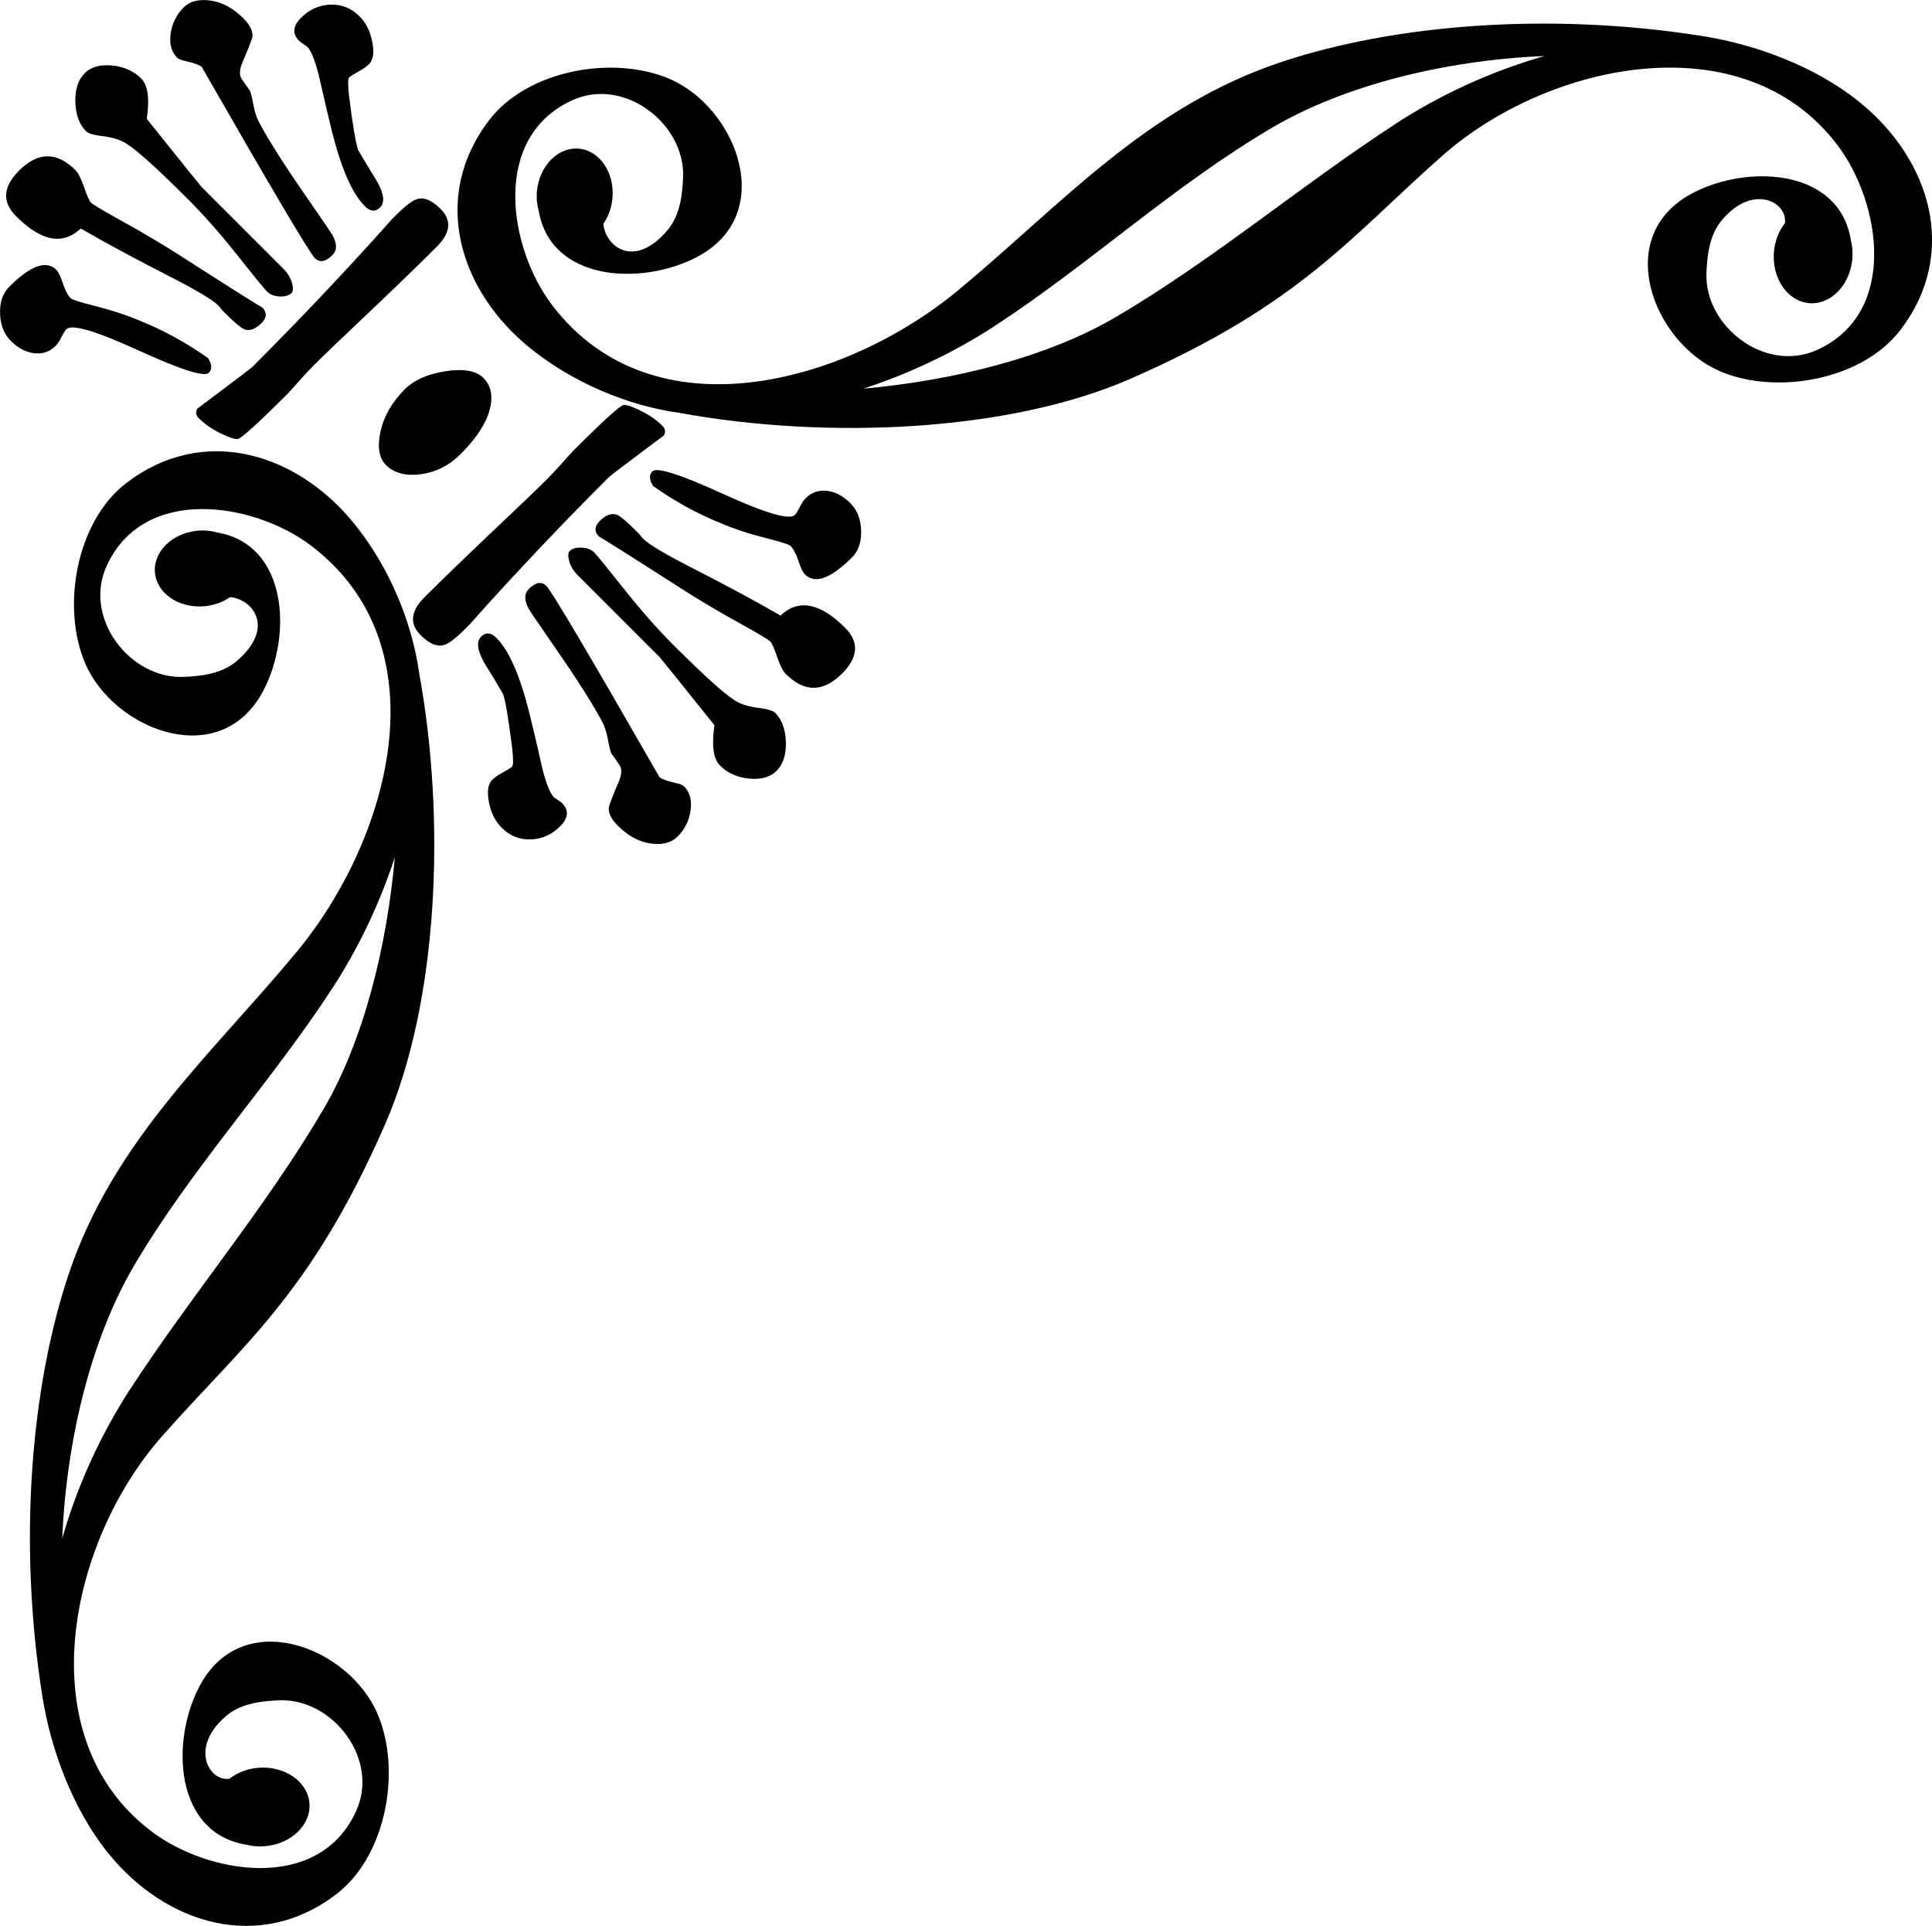 <?xml version="1.0" encoding="UTF-8" standalone="no"?>
<svg
   width="1000"
   height="996.744"
   viewBox="0 0 1000 996.744"
   version="1.1"
   id="svg1173"
   sodipodi:docname="style04.svg"
   inkscape:version="1.4 (e7c3feb1, 2024-10-09)"
   inkscape:export-filename="style04.png"
   inkscape:export-xdpi="1841.4592"
   inkscape:export-ydpi="1841.4592"
   xmlns:inkscape="http://www.inkscape.org/namespaces/inkscape"
   xmlns:sodipodi="http://sodipodi.sourceforge.net/DTD/sodipodi-0.dtd"
   xmlns="http://www.w3.org/2000/svg"
   xmlns:svg="http://www.w3.org/2000/svg">
  <defs
     id="defs1455" />
  <sodipodi:namedview
     id="namedview1453"
     pagecolor="#ffffff"
     bordercolor="#666666"
     borderopacity="1.0"
     inkscape:showpageshadow="2"
     inkscape:pageopacity="0.0"
     inkscape:pagecheckerboard="0"
     inkscape:deskcolor="#d1d1d1"
     showgrid="false"
     inkscape:zoom="7.1270529"
     inkscape:cx="37.392735"
     inkscape:cy="43.706705"
     inkscape:current-layer="svg1173"
     inkscape:window-width="1880"
     inkscape:window-height="1314"
     inkscape:window-x="0"
     inkscape:window-y="25"
     inkscape:window-maximized="0" />
  <g
     id="g2519"
     transform="matrix(19.182,0,0,19.182,-4611.835,-2446.635)"
     style="fill:#000000">
    <path
       d="m 278.065,130.9 c 1.195,-0.78 2.584,-1.426 4.037,-1.84 -2.757,0.115 -5.441,0.816 -7.331,1.922 -2.652,1.552 -4.934,3.684 -7.505,5.362 -1.059,0.691 -2.272,1.277 -3.545,1.691 2.409,-0.217 4.956,-0.835 6.841,-1.948 2.646,-1.562 4.931,-3.508 7.503,-5.185 z m 8.305,-2.378 c 1.424,0.226 3.034,0.815 4.222,1.773 1.926,1.552 2.707,4.086 1.104,6.168 -1.035,1.345 -3.35,1.753 -4.866,1.099 -1.807,-0.781 -2.926,-3.663 -0.719,-4.81 1.501,-0.781 3.946,-0.647 4.257,1.274 0.038,0.154 0.054,0.32 0.041,0.491 -0.056,0.714 -0.575,1.257 -1.16,1.211 -0.585,-0.046 -1.013,-0.662 -0.957,-1.377 0.024,-0.303 0.134,-0.572 0.295,-0.781 0.085,-0.556 -0.855,-1.095 -1.707,-0.073 -0.325,0.391 -0.391,0.935 -0.409,1.421 -0.055,1.431 1.583,2.711 2.99,2.07 2.209,-1.006 1.705,-3.991 0.548,-5.521 -2.541,-3.362 -7.804,-2.227 -10.635,0.258 -2.483,2.179 -3.829,4.027 -8.454,6.047 -3.288,1.435 -8.201,1.641 -12.163,0.916 -1.387,-0.192 -2.865,-0.811 -4.02,-1.741 -1.926,-1.551 -2.707,-4.086 -1.104,-6.168 1.035,-1.345 3.35,-1.754 4.866,-1.099 1.807,0.781 2.926,3.663 0.719,4.81 -1.494,0.776 -3.924,0.65 -4.255,-1.245 -0.047,-0.166 -0.067,-0.346 -0.05,-0.534 0.063,-0.688 0.571,-1.203 1.133,-1.152 0.563,0.051 0.968,0.652 0.905,1.339 -0.024,0.263 -0.115,0.501 -0.247,0.692 0.069,0.637 0.856,1.221 1.744,0.155 0.325,-0.391 0.391,-0.935 0.409,-1.421 0.055,-1.431 -1.583,-2.711 -2.99,-2.07 -2.209,1.006 -1.709,3.995 -0.548,5.521 2.728,3.588 7.937,2.111 10.957,-0.391 2.772,-2.297 5.08,-4.947 8.719,-6.161 3.031,-1.01 7.213,-1.361 11.373,-0.701"
       style="fill:#000000;fill-opacity:1;fill-rule:nonzero;stroke:none;stroke-width:0.035"
       id="path687" />
    <path
       d="m 249.132,157.515 c 1.112,-1.885 1.731,-4.432 1.948,-6.841 -0.414,1.274 -1,2.486 -1.691,3.545 -1.677,2.572 -3.809,4.854 -5.362,7.505 -1.106,1.89 -1.806,4.574 -1.922,7.331 0.414,-1.453 1.061,-2.842 1.84,-4.037 1.678,-2.572 3.624,-4.857 5.186,-7.503 z m -6.862,4.435 c 1.213,-3.64 3.864,-5.947 6.161,-8.719 2.502,-3.02 3.979,-8.229 0.391,-10.958 -1.526,-1.161 -4.514,-1.661 -5.521,0.549 -0.641,1.408 0.638,3.045 2.069,2.99 0.486,-0.019 1.031,-0.085 1.421,-0.41 1.066,-0.888 0.483,-1.675 -0.154,-1.744 -0.191,0.132 -0.429,0.223 -0.692,0.247 -0.688,0.063 -1.288,-0.342 -1.339,-0.905 -0.051,-0.563 0.465,-1.071 1.152,-1.133 0.188,-0.017 0.369,0.003 0.534,0.05 1.895,0.33 2.022,2.76 1.245,4.254 -1.148,2.207 -4.029,1.089 -4.81,-0.718 -0.654,-1.516 -0.247,-3.831 1.099,-4.866 2.083,-1.603 4.617,-0.822 6.168,1.104 0.931,1.155 1.549,2.633 1.742,4.02 0.725,3.962 0.519,8.875 -0.916,12.163 -2.019,4.625 -3.867,5.971 -6.047,8.454 -2.485,2.831 -3.621,8.094 -0.258,10.635 1.529,1.156 4.514,1.661 5.52,-0.549 0.641,-1.408 -0.639,-3.045 -2.07,-2.99 -0.486,0.019 -1.03,0.084 -1.421,0.409 -1.023,0.852 -0.483,1.792 0.073,1.707 0.209,-0.161 0.478,-0.271 0.781,-0.295 0.714,-0.056 1.331,0.373 1.377,0.957 0.046,0.584 -0.497,1.104 -1.211,1.16 -0.172,0.013 -0.337,-0.002 -0.491,-0.041 -1.922,-0.311 -2.055,-2.756 -1.274,-4.258 1.148,-2.207 4.03,-1.089 4.81,0.719 0.655,1.516 0.247,3.831 -1.099,4.866 -2.083,1.603 -4.617,0.822 -6.168,-1.103 -0.958,-1.189 -1.547,-2.798 -1.773,-4.222 -0.66,-4.161 -0.309,-8.342 0.701,-11.373"
       style="fill:#000000;fill-opacity:1;fill-rule:nonzero;stroke:none;stroke-width:0.035"
       id="path689" />
    <path
       d="m 240.712,136.741 c 0.199,0.2 0.411,0.313 0.636,0.338 0.226,0.027 0.419,-0.039 0.578,-0.198 0.047,-0.047 0.099,-0.125 0.155,-0.234 0.056,-0.109 0.1,-0.182 0.133,-0.215 0.147,-0.147 0.794,0.044 1.943,0.569 1.149,0.524 1.782,0.727 1.903,0.606 0.092,-0.092 0.085,-0.225 -0.021,-0.397 -0.584,-0.412 -1.189,-0.745 -1.813,-0.997 -0.371,-0.159 -0.796,-0.298 -1.274,-0.418 -0.372,-0.093 -0.578,-0.16 -0.617,-0.199 -0.08,-0.079 -0.151,-0.213 -0.214,-0.403 -0.062,-0.189 -0.121,-0.31 -0.175,-0.363 -0.272,-0.272 -0.696,-0.119 -1.274,0.458 -0.173,0.173 -0.254,0.413 -0.245,0.721 0.011,0.309 0.105,0.553 0.285,0.732 z m 0.15,-3.356 c 0.676,0.676 1.257,0.786 1.743,0.329 0.637,0.371 1.457,0.813 2.458,1.324 0.684,0.352 1.103,0.603 1.257,0.757 0.019,0.019 0.049,0.056 0.088,0.11 0.047,0.047 0.083,0.083 0.11,0.11 0.238,0.239 0.406,0.378 0.498,0.418 0.147,0.053 0.302,-0.004 0.468,-0.17 0.146,-0.146 0.149,-0.289 0.01,-0.428 0.047,0.047 -0.67,-0.404 -2.152,-1.354 -0.524,-0.339 -1.095,-0.677 -1.713,-1.016 -0.45,-0.252 -0.7,-0.401 -0.746,-0.447 -0.048,-0.047 -0.11,-0.186 -0.189,-0.419 -0.079,-0.231 -0.158,-0.384 -0.231,-0.457 -0.505,-0.504 -1.011,-0.502 -1.523,0.009 -0.438,0.438 -0.464,0.849 -0.079,1.235 z m 1.882,-2.3 c 0.059,0.059 0.189,0.102 0.388,0.129 0.252,0.026 0.458,0.08 0.617,0.16 0.259,0.126 0.844,0.644 1.752,1.553 0.433,0.432 0.876,0.936 1.33,1.51 0.455,0.574 0.722,0.902 0.802,0.981 0.079,0.079 0.193,0.122 0.339,0.129 0.146,0.006 0.252,-0.024 0.318,-0.09 0.047,-0.046 0.052,-0.138 0.015,-0.274 -0.036,-0.135 -0.114,-0.264 -0.234,-0.385 l -2.21,-2.21 c -0.026,-0.026 -0.519,-0.637 -1.475,-1.832 0.08,-0.546 0.03,-0.907 -0.149,-1.087 -0.206,-0.206 -0.47,-0.324 -0.792,-0.354 -0.321,-0.029 -0.566,0.04 -0.732,0.206 -0.18,0.18 -0.265,0.44 -0.255,0.781 0.011,0.342 0.106,0.603 0.285,0.782 z m 6.175,3.426 c 0.132,0.132 0.291,0.105 0.477,-0.081 0.127,-0.127 0.127,-0.304 7.1e-4,-0.537 -0.034,-0.06 -0.272,-0.412 -0.718,-1.056 -0.604,-0.869 -1.028,-1.541 -1.275,-2.012 -0.059,-0.112 -0.108,-0.267 -0.143,-0.462 -0.037,-0.197 -0.068,-0.321 -0.095,-0.373 -0.074,-0.101 -0.145,-0.201 -0.215,-0.305 -0.069,-0.102 -0.067,-0.243 0.005,-0.423 0.174,-0.412 0.266,-0.65 0.28,-0.717 0.019,-0.152 -0.06,-0.319 -0.24,-0.499 -0.279,-0.279 -0.575,-0.439 -0.891,-0.483 -0.315,-0.043 -0.556,0.019 -0.722,0.185 -0.2,0.199 -0.316,0.435 -0.353,0.712 -0.037,0.276 0.021,0.489 0.174,0.643 0.04,0.04 0.127,0.073 0.259,0.1 0.172,0.04 0.306,0.085 0.399,0.14 1.893,3.3 2.911,5.021 3.058,5.169 z m -3.128,4.322 c 0.153,0.152 0.342,0.285 0.568,0.399 0.226,0.113 0.384,0.167 0.473,0.164 0.09,-0.004 0.539,-0.41 1.349,-1.22 0.054,-0.054 0.158,-0.168 0.313,-0.345 0.156,-0.175 0.287,-0.316 0.394,-0.423 0.238,-0.238 0.73,-0.71 1.474,-1.413 0.743,-0.704 1.361,-1.302 1.852,-1.793 0.371,-0.371 0.405,-0.711 0.099,-1.017 -0.231,-0.232 -0.44,-0.321 -0.627,-0.267 -0.127,0.033 -0.324,0.184 -0.597,0.457 l -0.11,0.11 c 0.006,-0.006 -0.15,0.169 -0.469,0.527 -0.379,0.418 -0.787,0.86 -1.225,1.325 -0.631,0.671 -1.314,1.375 -2.051,2.112 -0.033,0.033 -0.396,0.309 -1.086,0.826 l -0.399,0.299 c -0.053,0.094 -0.039,0.18 0.04,0.259 z m 4.472,-5.727 c 0.153,0.153 0.292,0.165 0.418,0.04 0.133,-0.133 0.107,-0.364 -0.079,-0.697 -0.172,-0.279 -0.342,-0.561 -0.51,-0.846 -0.065,-0.173 -0.147,-0.661 -0.248,-1.464 -0.033,-0.298 -0.033,-0.464 10e-4,-0.498 0.032,-0.033 0.115,-0.086 0.249,-0.16 0.132,-0.072 0.227,-0.139 0.288,-0.199 0.114,-0.114 0.144,-0.312 0.09,-0.597 -0.053,-0.286 -0.169,-0.519 -0.348,-0.698 -0.219,-0.22 -0.48,-0.324 -0.782,-0.313 -0.302,0.01 -0.567,0.128 -0.792,0.353 -0.225,0.225 -0.243,0.435 -0.049,0.628 0.026,0.026 0.064,0.055 0.114,0.084 0.05,0.03 0.085,0.055 0.104,0.074 0.1,0.1 0.203,0.355 0.309,0.767 0.114,0.511 0.233,1.022 0.359,1.533 0.253,0.996 0.545,1.661 0.877,1.992"
       style="fill:#000000;fill-opacity:1;fill-rule:nonzero;stroke:none;stroke-width:0.035"
       id="path691" />
    <path
       d="m 263.378,141.13 c -0.199,-0.199 -0.412,-0.313 -0.636,-0.338 -0.226,-0.027 -0.419,0.04 -0.578,0.199 -0.047,0.046 -0.099,0.125 -0.156,0.234 -0.055,0.109 -0.1,0.182 -0.133,0.216 -0.147,0.146 -0.795,-0.044 -1.943,-0.569 -1.149,-0.524 -1.782,-0.727 -1.903,-0.606 -0.092,0.092 -0.086,0.225 0.021,0.397 0.584,0.412 1.189,0.745 1.813,0.997 0.371,0.159 0.797,0.299 1.275,0.418 0.372,0.093 0.578,0.16 0.617,0.199 0.08,0.079 0.151,0.214 0.214,0.404 0.062,0.189 0.121,0.309 0.174,0.363 0.272,0.272 0.696,0.119 1.274,-0.458 0.173,-0.173 0.253,-0.412 0.245,-0.721 -0.011,-0.308 -0.105,-0.552 -0.284,-0.732 z m -0.15,3.356 c -0.676,-0.676 -1.257,-0.786 -1.743,-0.329 -0.637,-0.371 -1.457,-0.813 -2.459,-1.324 -0.684,-0.352 -1.103,-0.603 -1.256,-0.757 -0.02,-0.019 -0.049,-0.056 -0.088,-0.11 -0.047,-0.047 -0.084,-0.083 -0.11,-0.11 -0.238,-0.239 -0.406,-0.378 -0.498,-0.418 -0.147,-0.053 -0.302,0.004 -0.468,0.17 -0.146,0.146 -0.149,0.289 -0.01,0.428 -0.047,-0.048 0.67,0.404 2.152,1.354 0.524,0.339 1.095,0.676 1.712,1.016 0.451,0.252 0.701,0.401 0.746,0.447 0.048,0.048 0.11,0.186 0.189,0.42 0.079,0.231 0.158,0.384 0.23,0.457 0.505,0.504 1.011,0.502 1.524,-0.01 0.437,-0.438 0.464,-0.849 0.079,-1.235 z m -1.882,2.3 c -0.059,-0.059 -0.19,-0.102 -0.388,-0.129 -0.251,-0.027 -0.458,-0.08 -0.617,-0.16 -0.259,-0.126 -0.844,-0.644 -1.752,-1.553 -0.432,-0.432 -0.876,-0.936 -1.33,-1.51 -0.456,-0.574 -0.723,-0.902 -0.802,-0.981 -0.079,-0.079 -0.193,-0.122 -0.339,-0.129 -0.146,-0.006 -0.252,0.024 -0.319,0.09 -0.046,0.046 -0.052,0.138 -0.015,0.274 0.037,0.135 0.114,0.265 0.234,0.385 l 2.21,2.21 c 0.027,0.027 0.519,0.637 1.475,1.832 -0.08,0.546 -0.03,0.907 0.149,1.087 0.206,0.206 0.47,0.323 0.792,0.354 0.321,0.03 0.566,-0.04 0.732,-0.205 0.18,-0.18 0.264,-0.44 0.255,-0.782 -0.011,-0.342 -0.106,-0.603 -0.285,-0.782 z m -6.175,-3.426 c -0.132,-0.132 -0.291,-0.106 -0.477,0.081 -0.127,0.127 -0.127,0.304 -7.1e-4,0.537 0.034,0.06 0.272,0.412 0.718,1.056 0.604,0.869 1.028,1.541 1.275,2.012 0.059,0.113 0.107,0.267 0.143,0.462 0.037,0.197 0.068,0.321 0.095,0.373 0.073,0.101 0.145,0.201 0.214,0.305 0.069,0.102 0.068,0.243 -0.005,0.423 -0.174,0.411 -0.266,0.649 -0.28,0.717 -0.019,0.152 0.06,0.319 0.24,0.498 0.278,0.279 0.575,0.439 0.891,0.483 0.316,0.043 0.556,-0.019 0.722,-0.185 0.199,-0.199 0.316,-0.435 0.353,-0.712 0.037,-0.276 -0.021,-0.49 -0.174,-0.643 -0.04,-0.04 -0.127,-0.073 -0.259,-0.1 -0.173,-0.04 -0.306,-0.085 -0.399,-0.139 -1.893,-3.3 -2.911,-5.021 -3.058,-5.169 z m 3.128,-4.322 c -0.152,-0.153 -0.341,-0.285 -0.568,-0.399 -0.226,-0.113 -0.384,-0.166 -0.474,-0.164 -0.089,0.004 -0.539,0.41 -1.349,1.22 -0.054,0.054 -0.158,0.168 -0.313,0.345 -0.156,0.175 -0.286,0.315 -0.394,0.423 -0.238,0.238 -0.73,0.71 -1.474,1.413 -0.743,0.704 -1.361,1.301 -1.852,1.792 -0.371,0.371 -0.405,0.711 -0.099,1.017 0.231,0.232 0.441,0.321 0.627,0.267 0.127,-0.033 0.324,-0.184 0.597,-0.457 l 0.11,-0.11 c -0.006,0.006 0.15,-0.169 0.469,-0.527 0.379,-0.419 0.787,-0.86 1.225,-1.325 0.631,-0.671 1.314,-1.375 2.051,-2.112 0.033,-0.033 0.396,-0.309 1.086,-0.826 l 0.398,-0.298 c 0.053,-0.094 0.039,-0.18 -0.04,-0.259 z m -4.472,5.727 c -0.153,-0.153 -0.292,-0.165 -0.418,-0.04 -0.133,0.133 -0.107,0.364 0.079,0.697 0.172,0.279 0.342,0.561 0.509,0.846 0.066,0.173 0.147,0.661 0.248,1.464 0.033,0.298 0.033,0.465 -0.001,0.498 -0.032,0.033 -0.115,0.086 -0.249,0.16 -0.132,0.072 -0.228,0.139 -0.288,0.199 -0.114,0.114 -0.144,0.311 -0.09,0.597 0.053,0.286 0.169,0.519 0.348,0.697 0.219,0.22 0.48,0.324 0.782,0.313 0.302,-0.009 0.567,-0.128 0.792,-0.353 0.225,-0.226 0.243,-0.435 0.049,-0.628 -0.026,-0.026 -0.064,-0.055 -0.114,-0.084 -0.05,-0.03 -0.085,-0.055 -0.104,-0.074 -0.1,-0.1 -0.203,-0.355 -0.309,-0.767 -0.113,-0.511 -0.233,-1.022 -0.359,-1.532 -0.252,-0.996 -0.545,-1.661 -0.876,-1.992"
       style="fill:#000000;fill-opacity:1;fill-rule:nonzero;stroke:none;stroke-width:0.035"
       id="path693" />
    <path
       d="m 250.838,140.094 c 0.22,0.221 0.536,0.302 0.944,0.249 0.409,-0.056 0.768,-0.238 1.073,-0.544 0.417,-0.417 0.677,-0.809 0.779,-1.18 0.102,-0.369 0.048,-0.66 -0.163,-0.872 -0.197,-0.198 -0.538,-0.257 -1.022,-0.183 -0.484,0.075 -0.852,0.237 -1.103,0.489 -0.346,0.346 -0.564,0.726 -0.654,1.138 -0.09,0.413 -0.041,0.714 0.147,0.902"
       style="fill:#000000;fill-opacity:1;fill-rule:nonzero;stroke:none;stroke-width:0.035"
       id="path695" />
  </g>
</svg>
